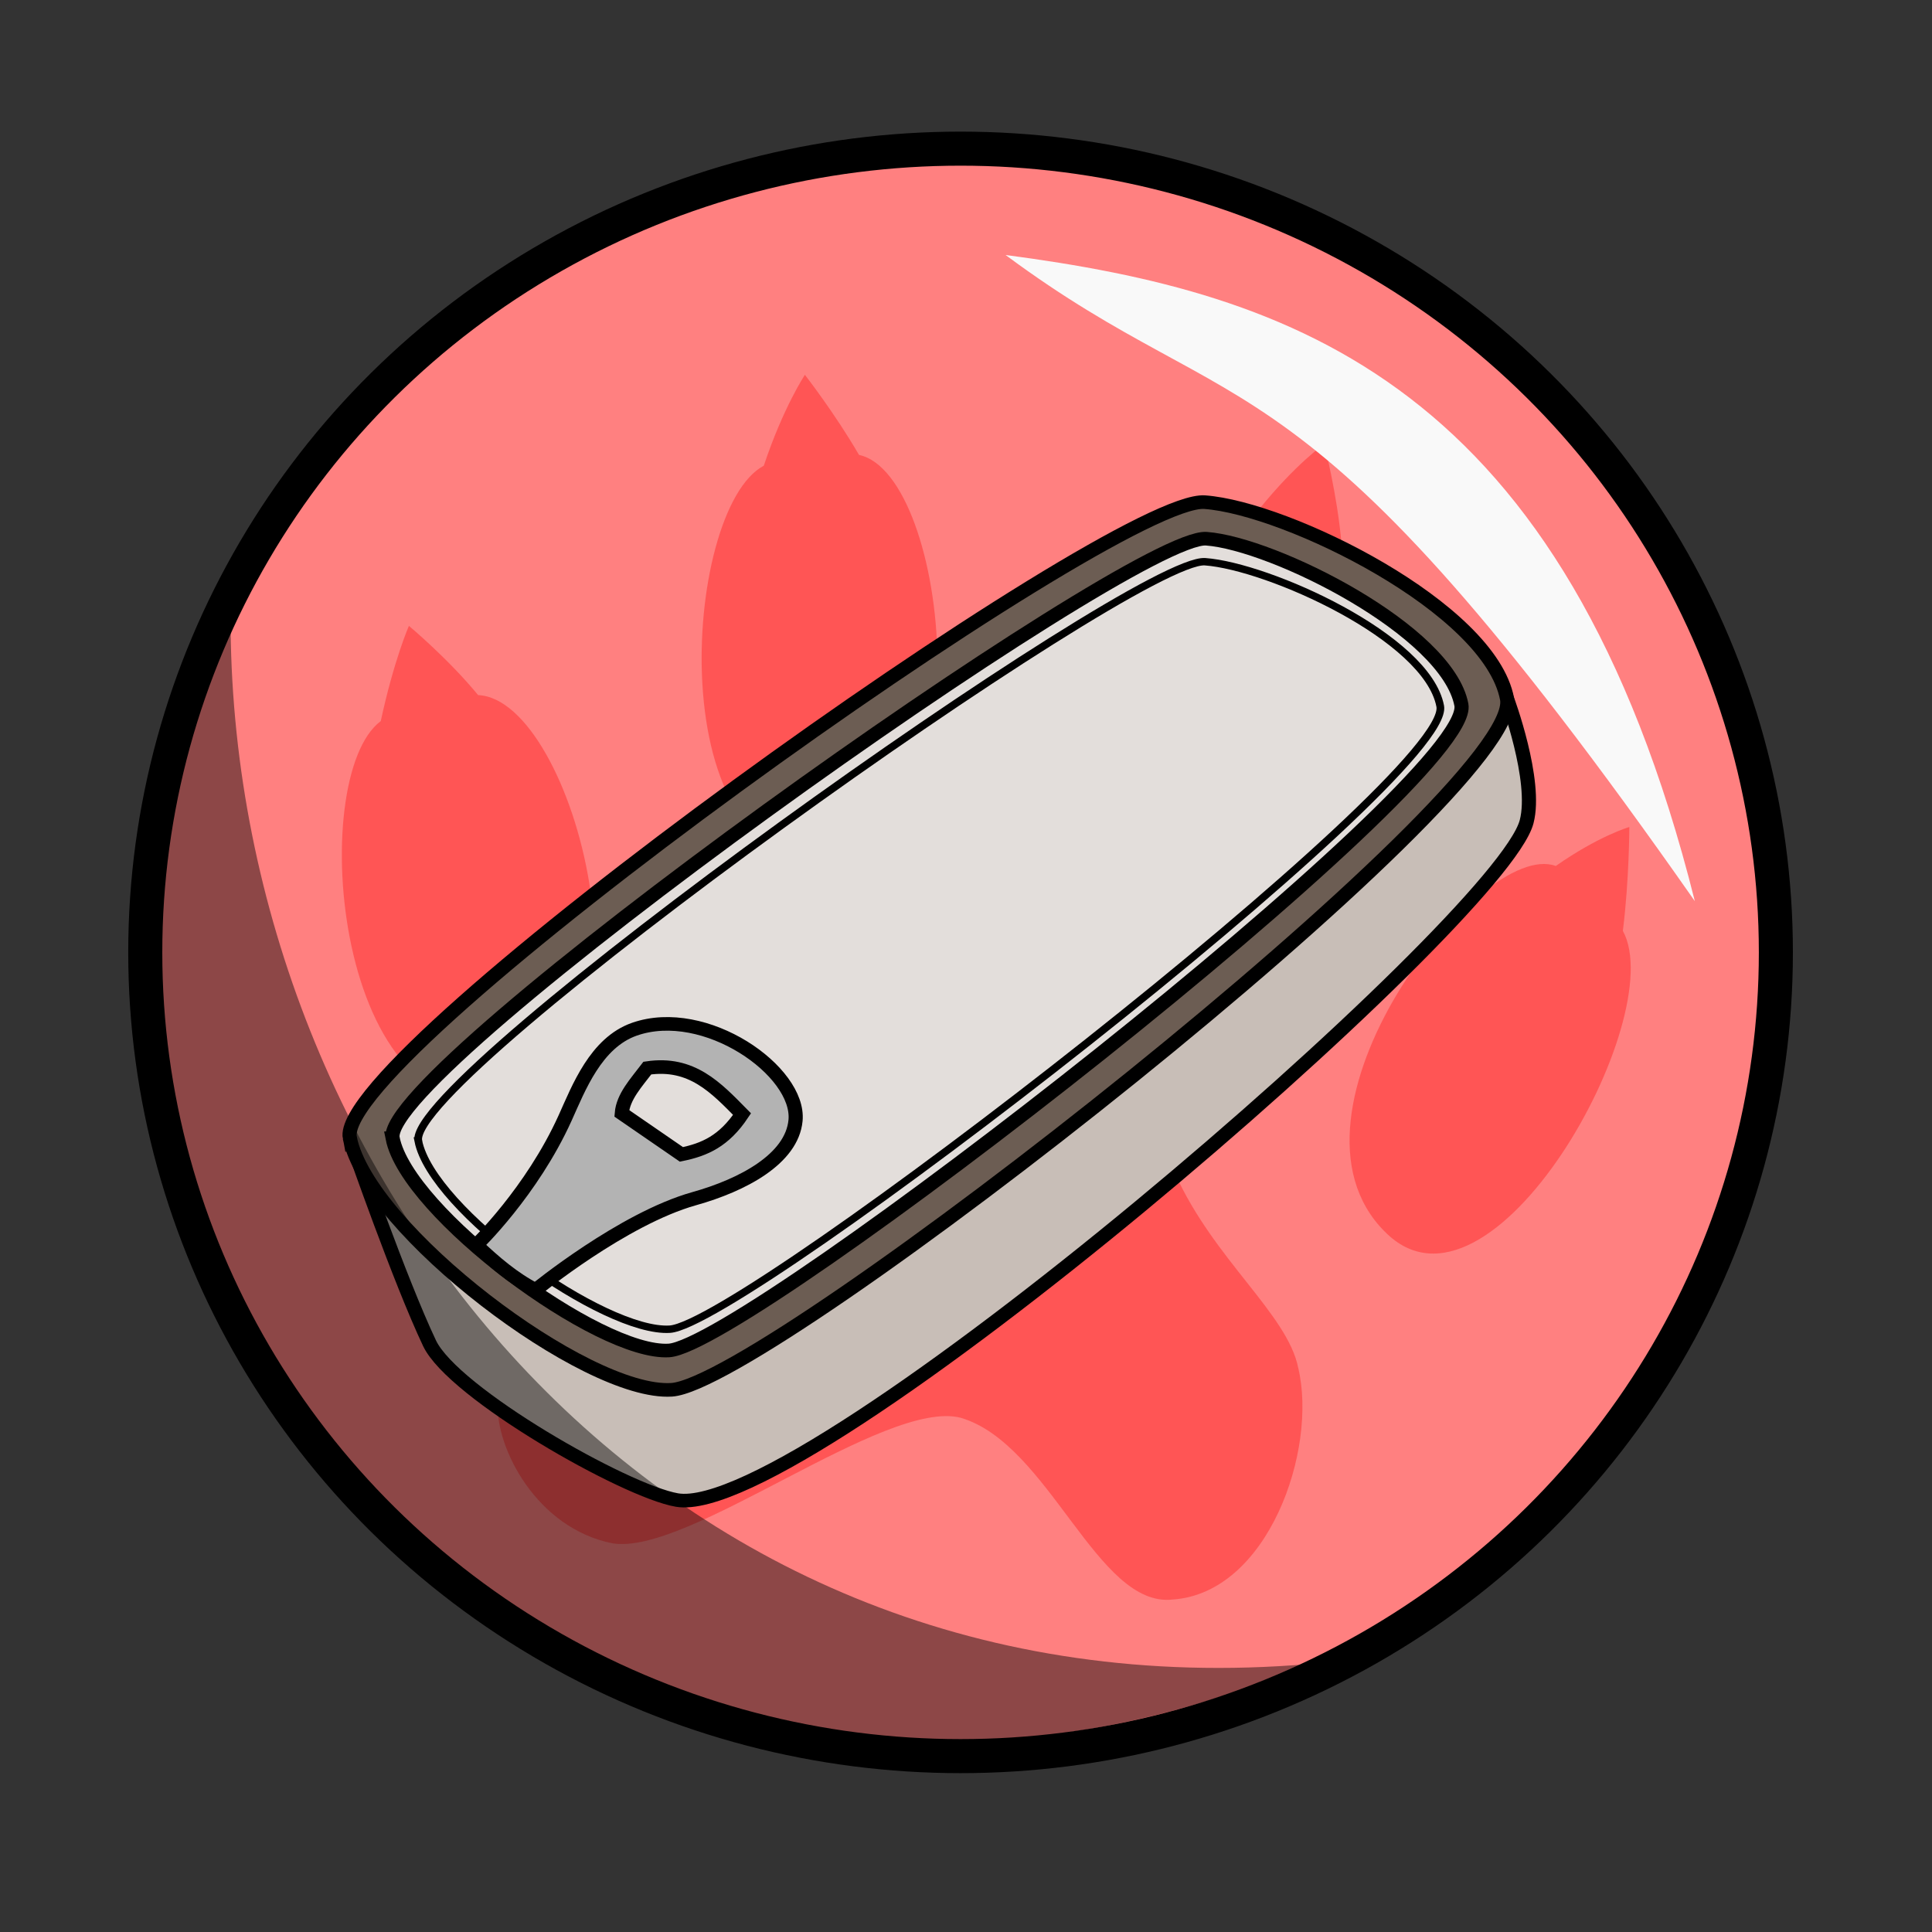 <?xml version="1.0" encoding="UTF-8" standalone="no"?>
<!-- Created with Inkscape (http://www.inkscape.org/) -->

<svg
   xmlns:dc="http://purl.org/dc/elements/1.1/"
   xmlns:cc="http://creativecommons.org/ns#"
   xmlns:rdf="http://www.w3.org/1999/02/22-rdf-syntax-ns#"
   xmlns:svg="http://www.w3.org/2000/svg"
   xmlns="http://www.w3.org/2000/svg"
   xmlns:sodipodi="http://sodipodi.sourceforge.net/DTD/sodipodi-0.dtd"
   xmlns:inkscape="http://www.inkscape.org/namespaces/inkscape"
   width="100%"
   height="100%"
   viewBox="0 0 64 64"
   id="svg4311"
   version="1.1"
   inkscape:version="0.91 r13725"
   sodipodi:docname="food_kittysReward.svg">
  <rect x="0" y="0" width="64" height="64" fill="#333333" stroke="none"/>
  <defs
     id="defs4313">
    <inkscape:path-effect
       effect="powerstroke"
       id="path-effect4155"
       is_visible="true"
       offset_points="0.928,1.289"
       sort_points="true"
       interpolator_type="Linear"
       interpolator_beta="0.2"
       start_linecap_type="zerowidth"
       linejoin_type="round"
       miter_limit="4"
       end_linecap_type="zerowidth"
       cusp_linecap_type="round" />
    <inkscape:path-effect
       effect="powerstroke"
       id="path-effect4151"
       is_visible="true"
       offset_points="0,0.5"
       sort_points="true"
       interpolator_type="CubicBezierJohan"
       interpolator_beta="0.2"
       start_linecap_type="zerowidth"
       linejoin_type="round"
       miter_limit="4"
       end_linecap_type="zerowidth"
       cusp_linecap_type="round" />
    <inkscape:path-effect
       effect="powerstroke"
       id="path-effect4147"
       is_visible="true"
       offset_points="0,0.5"
       sort_points="true"
       interpolator_type="CubicBezierJohan"
       interpolator_beta="0.2"
       start_linecap_type="zerowidth"
       linejoin_type="round"
       miter_limit="4"
       end_linecap_type="zerowidth"
       cusp_linecap_type="round" />
    <inkscape:path-effect
       effect="powerstroke"
       id="path-effect4183"
       is_visible="true"
       offset_points="0.238,0.518"
       sort_points="true"
       interpolator_type="Linear"
       interpolator_beta="0.2"
       start_linecap_type="zerowidth"
       linejoin_type="round"
       miter_limit="4"
       end_linecap_type="zerowidth"
       cusp_linecap_type="round" />
  </defs>
  <sodipodi:namedview
     id="base"
     pagecolor="#ffffff"
     bordercolor="#666666"
     borderopacity="1.0"
     inkscape:pageopacity="0.0"
     inkscape:pageshadow="2"
     inkscape:zoom="2.8"
     inkscape:cx="58.4627"
     inkscape:cy="36.084567"
     inkscape:document-units="px"
     inkscape:current-layer="layer5"
     showgrid="false"
     units="px"
     inkscape:window-width="2560"
     inkscape:window-height="1388"
     inkscape:window-x="-8"
     inkscape:window-y="-8"
     inkscape:window-maximized="1"
     showguides="false" />
  <g
     inkscape:groupmode="layer"
     id="layer5"
     inkscape:label="Stage5"
     style="display:inline;opacity:1">
    <ellipse
       style="display:inline;fill:#ff8080;fill-opacity:1;stroke:#000000;stroke-width:1.128;stroke-linecap:round;stroke-linejoin:round;stroke-miterlimit:4;stroke-dasharray:none;stroke-dashoffset:0;stroke-opacity:1"
       id="path4279"
       cx="31.82"
       cy="31.549"
       rx="27.008"
       ry="26.625" />
    <g
       id="g4256"
       transform="matrix(2.079,0,0,2.079,98.882,-86.342)"
       style="fill:#ff5555;stroke:none">
      <path
         style="fill:#ff5555;fill-opacity:1;fill-rule:evenodd;stroke:none;stroke-width:0.448px;stroke-linecap:butt;stroke-linejoin:miter;stroke-miterlimit:4;stroke-dasharray:none;stroke-opacity:1"
         d="m -39.426,59.019 c -2.793,0.69 -3.275,-5.103 -2.069,-5.999 0.207,-0.965 0.448,-1.517 0.448,-1.517 0,0 0.621,0.517 1.103,1.103 1.552,0.069 3,5.792 0.517,6.413 z"
         id="path4213"
         inkscape:connector-curvature="0" />
      <path
         style="fill:#ff5555;fill-opacity:1;fill-rule:evenodd;stroke:none;stroke-width:0.448px;stroke-linecap:butt;stroke-linejoin:miter;stroke-miterlimit:4;stroke-dasharray:none;stroke-opacity:1"
         d="m -37.805,66.121 c -1.207,-0.241 -1.862,-1.517 -1.827,-2.241 0.207,-2.345 1.655,-2.482 3.275,-4.172 1.276,-1.31 2.413,-2.931 3.965,-2.862 2.241,0.034 2.758,1.689 3.551,3.379 0.621,1.379 1.793,2.241 1.965,3.103 0.31,1.31 -0.483,3.586 -2,3.689 -1.207,0.138 -1.965,-2.482 -3.379,-2.896 -1.207,-0.31 -4.344,2.207 -5.551,2 z"
         id="path4215"
         inkscape:connector-curvature="0" />
      <path
         style="fill:#ff5555;fill-opacity:1;fill-rule:evenodd;stroke:none;stroke-width:0.448px;stroke-linecap:butt;stroke-linejoin:miter;stroke-miterlimit:4;stroke-dasharray:none;stroke-opacity:1"
         d="m -34.323,55.226 c -2.724,0.241 -2.379,-5.585 -1.069,-6.275 0.31,-0.931 0.655,-1.448 0.655,-1.448 0,0 0.483,0.621 0.862,1.276 1.448,0.31 2.034,6.206 -0.448,6.447 z"
         id="path4217"
         inkscape:connector-curvature="0" />
      <path
         style="fill:#ff5555;fill-opacity:1;fill-rule:evenodd;stroke:none;stroke-width:0.448px;stroke-linecap:butt;stroke-linejoin:miter;stroke-miterlimit:4;stroke-dasharray:none;stroke-opacity:1"
         d="m -28.669,55.985 c -2.345,-1.034 -0.103,-6.309 1.172,-6.344 0.586,-0.724 1.034,-1.034 1.034,-1.034 0,0 0.207,0.793 0.276,1.586 1.103,0.965 -0.379,6.723 -2.482,5.792 z"
         id="path4219"
         inkscape:connector-curvature="0" />
      <path
         style="fill:#ff5555;fill-opacity:1;fill-rule:evenodd;stroke:none;stroke-width:0.448px;stroke-linecap:butt;stroke-linejoin:miter;stroke-miterlimit:4;stroke-dasharray:none;stroke-opacity:1"
         d="m -25.497,61.156 c -1.896,-1.896 1.517,-6.275 2.724,-5.827 0.69,-0.483 1.172,-0.621 1.172,-0.621 0,0 0,0.827 -0.103,1.655 0.759,1.379 -2.103,6.516 -3.793,4.792 z"
         id="path4221"
         inkscape:connector-curvature="0" />
    </g>
    <g
       id="g4263"
       transform="matrix(0.937,0,0,0.901,142.501,-0.198)">
      <path
         sodipodi:nodetypes="cssscc"
         inkscape:connector-curvature="0"
         id="path4244"
         d="m -139.563,42.473 c 0,0 1.614,4.819 2.666,7.131 0.836,1.837 6.918,5.44 8.746,5.766 4.543,0.81 29.117,-21.288 30.04,-24.937 0.384,-1.516 -0.691,-4.516 -0.691,-4.516 z"
         style="display:inline;opacity:1;fill:#c8beb7;fill-rule:evenodd;stroke:#000000;stroke-width:0.5;stroke-linecap:butt;stroke-linejoin:miter;stroke-miterlimit:4;stroke-dasharray:none;stroke-opacity:1" />
      <path
         sodipodi:nodetypes="sssss"
         inkscape:connector-curvature="0"
         id="path4242"
         d="m -139.715,42.054 c 0.638,3.364 8.347,9.463 11.377,9.263 3.444,-0.227 30.152,-22.014 29.536,-25.401 -0.609,-3.346 -7.77,-7.011 -10.689,-7.234 -3.189,-0.244 -30.814,20.266 -30.224,23.372 z"
         style="display:inline;opacity:1;fill:#6c5d53;fill-rule:evenodd;stroke:#000000;stroke-width:0.5;stroke-linecap:butt;stroke-linejoin:miter;stroke-miterlimit:4;stroke-dasharray:none;stroke-opacity:1" />
      <path
         style="display:inline;opacity:1;fill:#e3dedb;fill-rule:evenodd;stroke:#000000;stroke-width:0.5;stroke-linecap:butt;stroke-linejoin:miter;stroke-miterlimit:4;stroke-dasharray:none;stroke-opacity:1"
         d="m -138.201,42.07 c 0.52,2.74 7.301,7.963 9.769,7.801 2.805,-0.185 28.517,-20.979 28.015,-23.738 -0.496,-2.726 -6.639,-5.925 -9.016,-6.107 -2.597,-0.199 -29.248,19.513 -28.768,22.044 z"
         id="path4246"
         inkscape:connector-curvature="0"
         sodipodi:nodetypes="sssss" />
      <path
         sodipodi:nodetypes="sssss"
         inkscape:connector-curvature="0"
         id="path4164"
         d="m -137.294,42.168 c 0.487,2.553 6.583,7.072 8.893,6.921 2.626,-0.172 27.705,-20.336 27.236,-22.906 -0.464,-2.54 -6.089,-5.142 -8.314,-5.311 -2.431,-0.185 -28.263,18.939 -27.814,21.296 z"
         style="display:inline;opacity:1;fill:#e3dedb;fill-rule:evenodd;stroke:#000000;stroke-width:0.272;stroke-linecap:butt;stroke-linejoin:miter;stroke-miterlimit:4;stroke-dasharray:none;stroke-opacity:1" />
      <path
         sodipodi:nodetypes="ssccsssccccc"
         inkscape:connector-curvature="0"
         id="path4248"
         d="m -129.654,38.06 c -1.364,0.497 -1.973,2.168 -2.448,3.261 -1.184,2.724 -3.141,4.675 -3.141,4.675 0.641,0.631 1.307,1.226 2.095,1.651 0,0 3.083,-2.621 5.609,-3.357 1.709,-0.498 3.453,-1.457 3.582,-2.876 0.164,-1.812 -3.197,-4.265 -5.697,-3.354 z m 0.458,1.429 c 1.572,-0.242 2.429,0.722 3.348,1.692 -0.642,0.998 -1.324,1.305 -2.144,1.481 L -130.1,41.153 c 0.046,-0.61 0.513,-1.129 0.904,-1.664 z"
         style="display:inline;opacity:1;fill:#b3b3b3;fill-rule:evenodd;stroke:#000000;stroke-width:0.5;stroke-linecap:butt;stroke-linejoin:miter;stroke-miterlimit:4;stroke-dasharray:none;stroke-opacity:1" />
    </g>
    <path
       style="display:inline;fill:#f9f9f9;fill-opacity:1;fill-rule:evenodd;stroke:none;stroke-width:1px;stroke-linecap:butt;stroke-linejoin:miter;stroke-opacity:1"
       d="M 33.311,8.447 C 42.854,9.706 51.837,12.667 56.144,29.853 42.96,11.014 41.262,14.341 33.311,8.447 Z"
       id="path4281"
       inkscape:connector-curvature="0"
       sodipodi:nodetypes="ccc" />
    <path
       style="display:inline;fill:#000000;fill-opacity:0.449;fill-rule:evenodd;stroke:none;stroke-width:1px;stroke-linecap:butt;stroke-linejoin:miter;stroke-opacity:1"
       d="M 43.352,55.124 C 18.555,65.583 -2.419,42.116 7.64,20.864 7.829,39.063 21.868,56.945 43.352,55.124 Z"
       id="path4283"
       inkscape:connector-curvature="0"
       sodipodi:nodetypes="ccc" />
  </g>
</svg>
